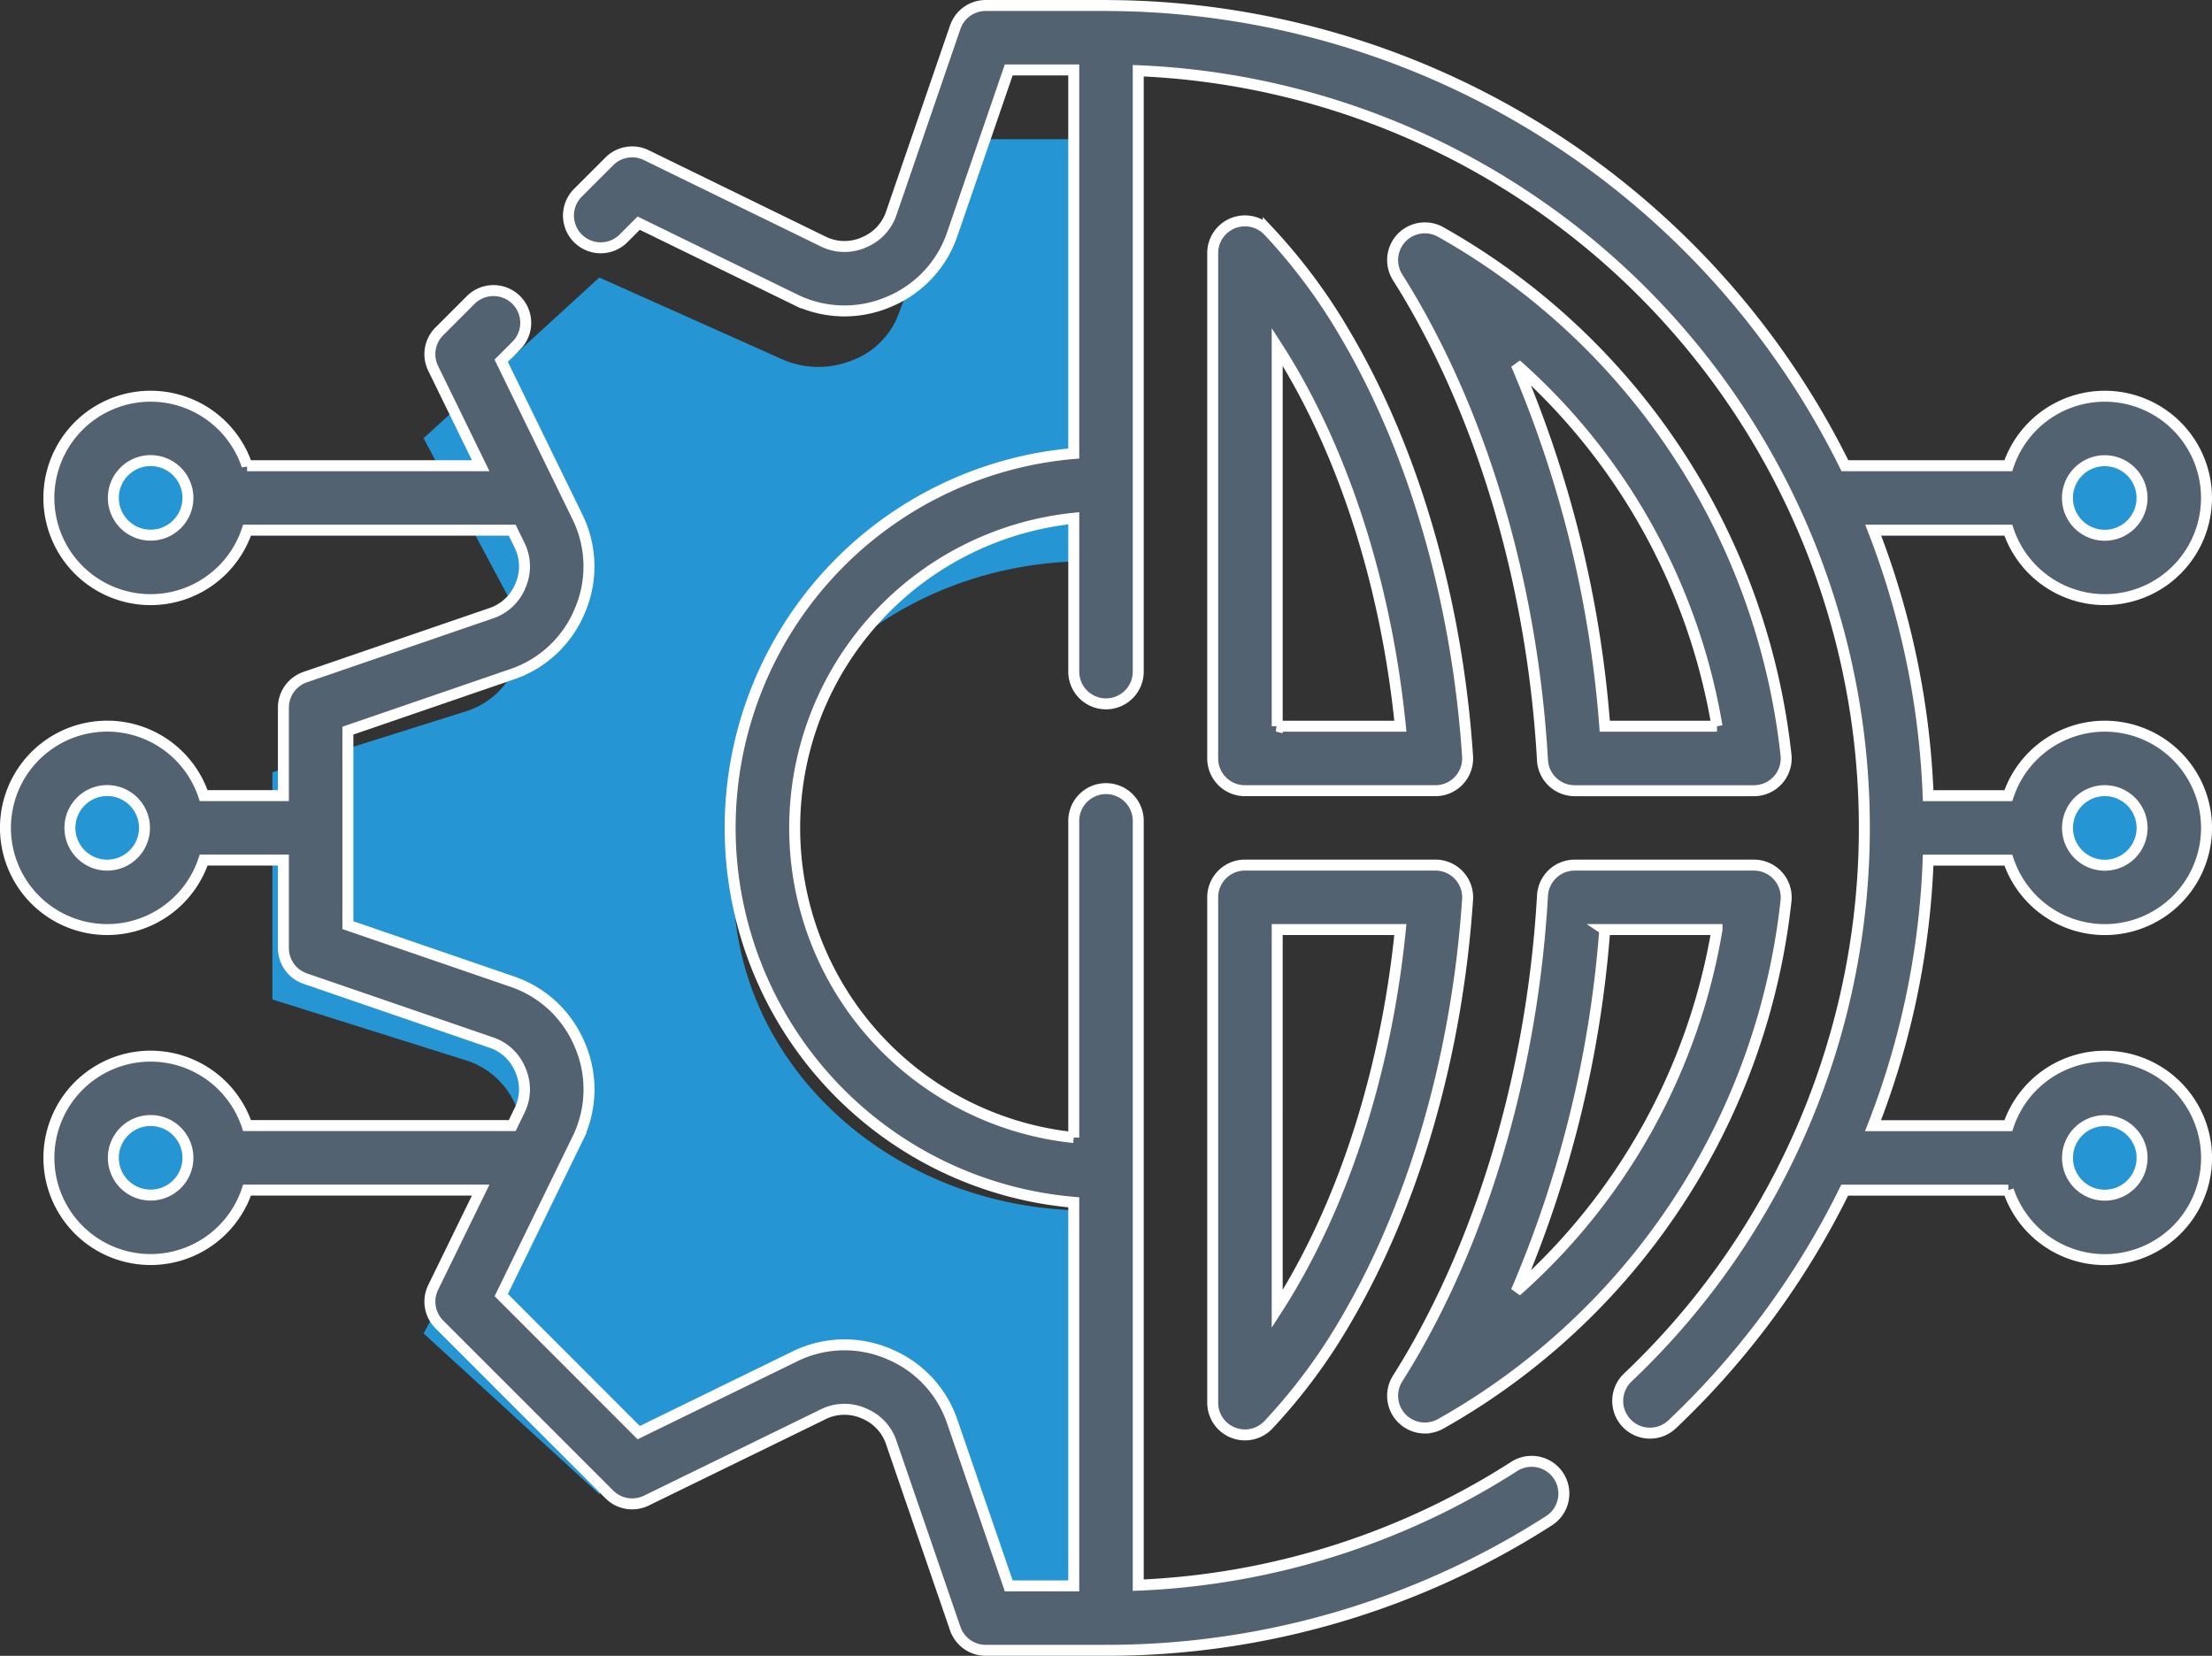 <svg xmlns="http://www.w3.org/2000/svg" width="201.68" height="151" viewBox="0 0 201.68 151">
  <rect x="0" y="0" width="201.68" height="151" fill="#333333" stroke="none"/>
  <g id="_015-settings" data-name="015-settings" transform="translate(0.5 -64.151)">
    <g id="Group_4665" data-name="Group 4665" transform="translate(24.334 76.844)">
      <path id="Path_5164" data-name="Path 5164" d="M146.554,169.847c-17.866,0-32.35-13.255-32.35-29.605s14.483-29.605,32.35-29.605V72.15H135.232l-6.043,16.088a7.2,7.2,0,0,1-4.27,4.116l-.063.024a8.176,8.176,0,0,1-6.2-.146l-16.7-7.465L85.936,99.42l8.158,15.286a6.368,6.368,0,0,1,.159,5.678l-.026.057a7.293,7.293,0,0,1-4.5,3.908L72.15,129.88V150.6l17.579,5.53a7.293,7.293,0,0,1,4.5,3.908l.026.057a6.368,6.368,0,0,1-.159,5.678l-8.158,15.286,16.012,14.654,16.7-7.465a8.175,8.175,0,0,1,6.2-.146l.063.024a7.2,7.2,0,0,1,4.27,4.116l6.043,16.088h11.322Z" transform="translate(-72.15 -72.15)" fill="#2595d3"/>
    </g>
    <g id="Group_4670" data-name="Group 4670" transform="translate(185.069 133.315)">
      <g id="Group_4669" data-name="Group 4669">
        <circle id="Ellipse_440" data-name="Ellipse 440" cx="6.335" cy="6.335" r="6.335" fill="#2595d3"/>
      </g>
    </g>
    <g id="Group_4672" data-name="Group 4672" transform="translate(185.069 103.224)">
      <g id="Group_4671" data-name="Group 4671">
        <circle id="Ellipse_441" data-name="Ellipse 441" cx="6.335" cy="6.335" r="6.335" fill="#2595d3"/>
      </g>
    </g>
    <g id="Group_4674" data-name="Group 4674" transform="translate(185.069 163.406)">
      <g id="Group_4673" data-name="Group 4673" transform="translate(0 0)">
        <circle id="Ellipse_442" data-name="Ellipse 442" cx="6.335" cy="6.335" r="6.335" fill="#2595d3"/>
      </g>
    </g>
    <g id="Group_4676" data-name="Group 4676" transform="translate(2.94 133.315)">
      <g id="Group_4675" data-name="Group 4675">
        <circle id="Ellipse_443" data-name="Ellipse 443" cx="6.335" cy="6.335" r="6.335" fill="#2595d3"/>
      </g>
    </g>
    <g id="Group_4678" data-name="Group 4678" transform="translate(6.899 103.224)">
      <g id="Group_4677" data-name="Group 4677">
        <circle id="Ellipse_444" data-name="Ellipse 444" cx="6.335" cy="6.335" r="6.335" fill="#2595d3"/>
      </g>
    </g>
    <g id="Group_4680" data-name="Group 4680" transform="translate(6.899 163.406)">
      <g id="Group_4679" data-name="Group 4679" transform="translate(0 0)">
        <circle id="Ellipse_445" data-name="Ellipse 445" cx="6.335" cy="6.335" r="6.335" fill="#2595d3"/>
      </g>
    </g>
    <g id="Group_4681" data-name="Group 4681" transform="translate(0 64.651)">
      <path id="Path_5167" data-name="Path 5167" d="M285.893,115.675a2.94,2.94,0,0,0-5.068,2.028v46.085a2.939,2.939,0,0,0,2.94,2.94h17.364a2.94,2.94,0,0,0,2.934-3.135c-.94-14.105-4.849-27.684-11.009-38.235a52.064,52.064,0,0,0-7.161-9.684Zm.812,45.174v-34.6q.649,1.006,1.272,2.073c5.257,9,8.75,20.453,9.958,32.526H286.7Z" transform="translate(-170.756 -95.121)" fill="#526271" stroke="#fff" stroke-width="1"/>
      <path id="Path_5168" data-name="Path 5168" d="M325.619,315.994a2.934,2.934,0,0,0,1.442-.378,62.5,62.5,0,0,0,31.485-47.7,2.94,2.94,0,0,0-2.923-3.251H339.278a2.939,2.939,0,0,0-2.935,2.772c-.88,15.378-5.134,30.3-11.977,42.022-.368.63-.772,1.294-1.236,2.032a2.94,2.94,0,0,0,2.488,4.507Zm16.4-45.452h10.234a56.566,56.566,0,0,1-18.3,32.984A103.48,103.48,0,0,0,342.021,270.543Z" transform="translate(-196.205 -186.271)" fill="#526271" stroke="#fff" stroke-width="1"/>
      <path id="Path_5169" data-name="Path 5169" d="M175.3,142.59h7.31a9.275,9.275,0,1,0,0-5.879H175.3a74.627,74.627,0,0,0-5.009-24.212h12.318a9.274,9.274,0,1,0,0-5.879h-14.9A75.283,75.283,0,0,0,101.8,64.671l-1.46-.02H89.373a2.94,2.94,0,0,0-2.78,1.984L80.741,83.661a4.361,4.361,0,0,1-2.461,2.587l-.127.054a4.365,4.365,0,0,1-3.545-.1L58.428,78.3a2.941,2.941,0,0,0-3.368.563l-2.908,2.908a2.94,2.94,0,0,0,4.157,4.157l1.425-1.425,14.294,6.978a10.248,10.248,0,0,0,8.422.23l.071-.031A10.241,10.241,0,0,0,86.3,85.573L91.47,70.531H97.4v34.977a34.27,34.27,0,0,0,0,68.287v34.977H91.471L86.3,193.729a10.243,10.243,0,0,0-5.779-6.11l-.071-.031a10.246,10.246,0,0,0-8.422.23L57.735,194.8,45.2,182.256l6.978-14.294a10.245,10.245,0,0,0,.23-8.422c-.01-.024-.02-.047-.031-.071a10.242,10.242,0,0,0-6.111-5.78L31.219,148.52V130.782l15.042-5.169a10.243,10.243,0,0,0,6.111-5.78c.011-.024.021-.047.031-.071a10.243,10.243,0,0,0-.23-8.422L45.195,97.046l1.417-1.417a2.94,2.94,0,0,0-4.157-4.157l-2.9,2.9a2.941,2.941,0,0,0-.563,3.368l4.335,8.88h-21.3a9.275,9.275,0,1,0,0,5.879H46.2l.693,1.42a4.363,4.363,0,0,1,.1,3.544c-.02.044-.037.086-.054.127a4.359,4.359,0,0,1-2.586,2.461L27.324,125.9a2.94,2.94,0,0,0-1.984,2.78v8.027H18.069a9.275,9.275,0,1,0,0,5.879H25.34v8.027a2.94,2.94,0,0,0,1.984,2.78l17.026,5.852a4.362,4.362,0,0,1,2.587,2.461c.016.041.034.083.054.127a4.363,4.363,0,0,1-.1,3.545L46.2,166.8H22.028a9.274,9.274,0,1,0,0,5.879h21.3l-4.335,8.881a2.941,2.941,0,0,0,.563,3.368L55.06,200.436a2.94,2.94,0,0,0,3.368.563l16.18-7.9a4.361,4.361,0,0,1,3.544-.1l.127.054a4.359,4.359,0,0,1,2.461,2.587l5.852,17.026a2.94,2.94,0,0,0,2.78,1.984h10.99A74.6,74.6,0,0,0,140.78,202.8a2.94,2.94,0,0,0-3.178-4.946A68.692,68.692,0,0,1,103.28,208.71V139.063a2.94,2.94,0,1,0-5.879,0v28.825a28.39,28.39,0,0,1,0-56.474v13.931a2.94,2.94,0,1,0,5.879,0V70.6a69.083,69.083,0,0,1,44.661,119.147,2.94,2.94,0,1,0,4.049,4.263,74.841,74.841,0,0,0,15.7-21.324h14.922a9.275,9.275,0,1,0,0-5.879H170.275A74.163,74.163,0,0,0,175.3,142.59Zm16.1-36.426a3.4,3.4,0,1,1-3.4,3.4A3.4,3.4,0,0,1,191.405,106.164ZM13.234,112.955a3.4,3.4,0,1,1,3.4-3.4A3.4,3.4,0,0,1,13.234,112.955Zm-3.96,30.091a3.4,3.4,0,1,1,3.4-3.4A3.4,3.4,0,0,1,9.275,143.046Zm3.96,30.091a3.4,3.4,0,1,1,3.4-3.4A3.4,3.4,0,0,1,13.234,173.137Zm178.171-36.882a3.4,3.4,0,1,1-3.4,3.4A3.4,3.4,0,0,1,191.405,136.255Zm0,30.091a3.4,3.4,0,1,1-3.4,3.4A3.4,3.4,0,0,1,191.405,166.346Z" transform="translate(0 -64.651)" fill="#526271" stroke="#fff" stroke-width="1"/>
      <path id="Path_5170" data-name="Path 5170" d="M280.825,313.688a2.94,2.94,0,0,0,5.068,2.028,52.083,52.083,0,0,0,7.161-9.684c6.159-10.551,10.069-24.129,11.009-38.235a2.94,2.94,0,0,0-2.934-3.135H283.765a2.939,2.939,0,0,0-2.94,2.94Zm5.88-43.146h11.23c-1.208,12.073-4.7,23.522-9.958,32.526q-.623,1.067-1.272,2.073Z" transform="translate(-170.756 -186.271)" fill="#526271" stroke="#fff" stroke-width="1"/>
      <path id="Path_5171" data-name="Path 5171" d="M336.343,164.94a2.94,2.94,0,0,0,2.935,2.772h16.344a2.94,2.94,0,0,0,2.923-3.251,62.5,62.5,0,0,0-31.485-47.7,2.94,2.94,0,0,0-3.93,4.128c.464.737.869,1.4,1.236,2.032,6.842,11.72,11.1,26.644,11.976,42.022Zm15.913-3.108H342.021a103.5,103.5,0,0,0-8.067-32.984A56.565,56.565,0,0,1,352.255,161.832Z" transform="translate(-196.205 -96.104)" fill="#526271" stroke="#fff" stroke-width="1"/>
    </g>
  </g>
</svg>
